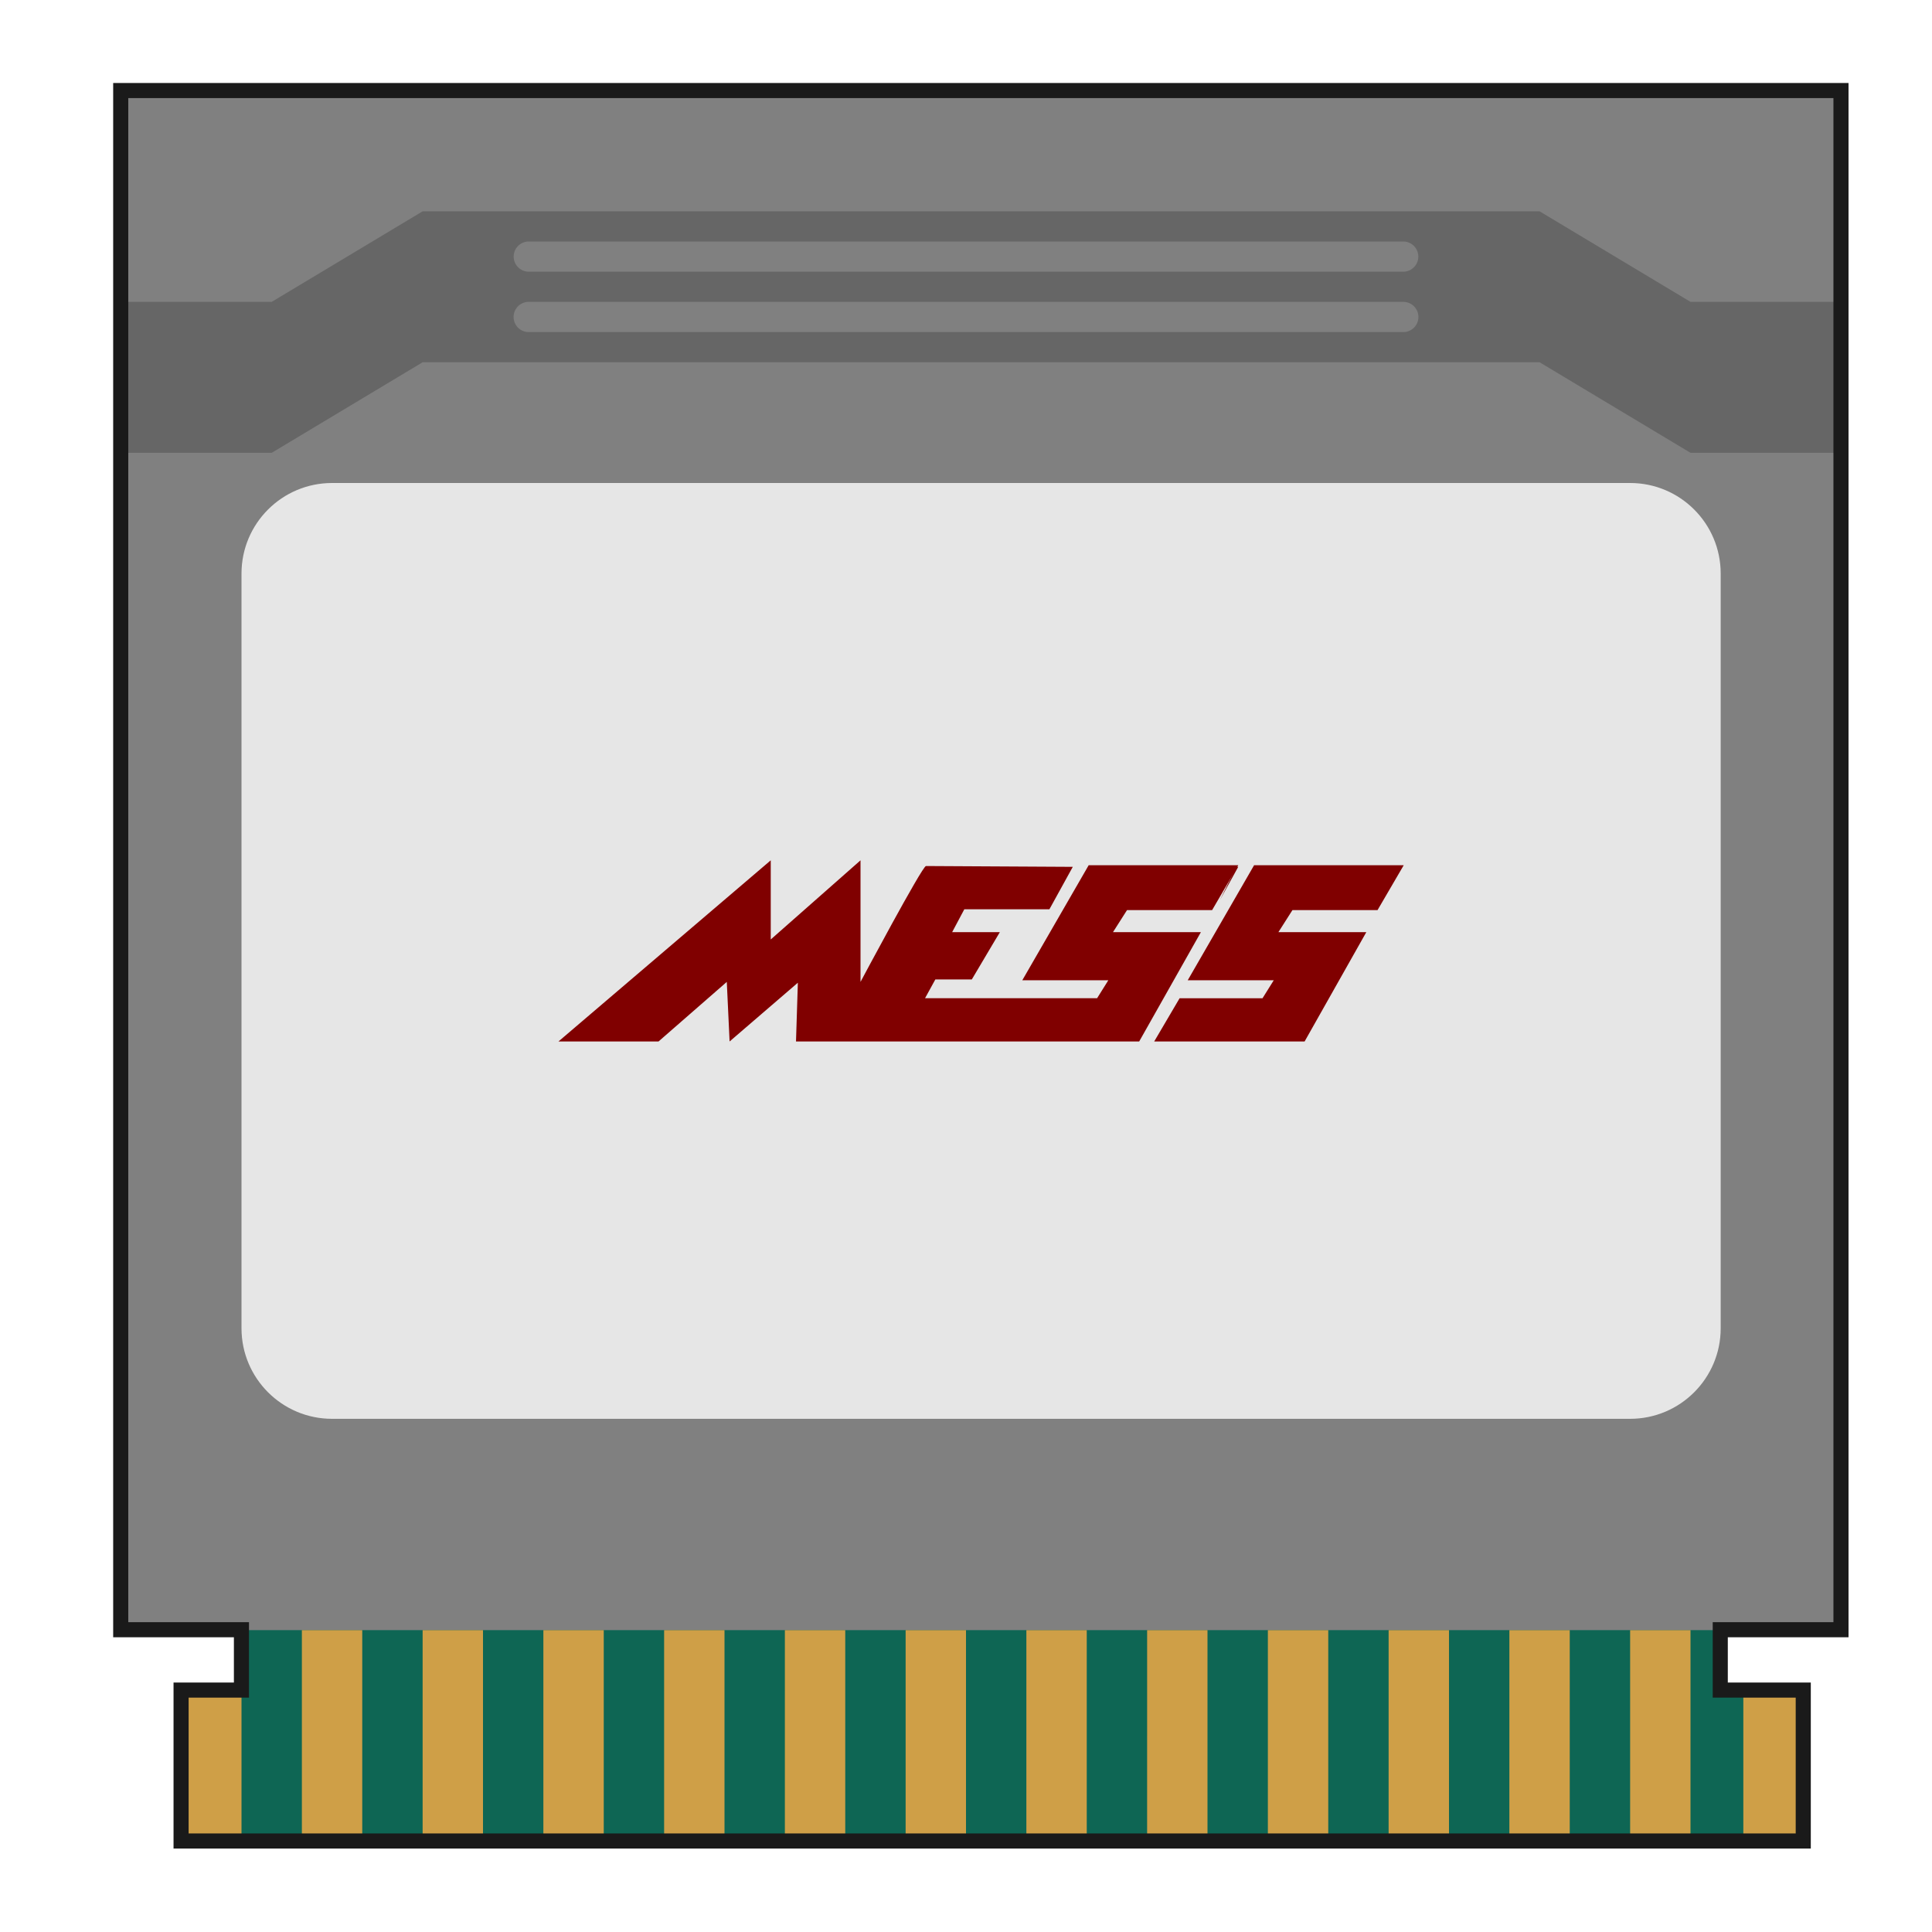 <svg xmlns="http://www.w3.org/2000/svg" xml:space="preserve" width="256" height="256" viewBox="0 0 341.333 341.333"><path d="M304 298.667v-16H42.667v16H32v26.666h282.667v-26.666z" style="fill:#0e6654;fill-opacity:1;fill-rule:nonzero;stroke:none;stroke-width:1.333;font-variant-east_asian:normal;opacity:1;vector-effect:none;stroke-linecap:butt;stroke-linejoin:miter;stroke-miterlimit:4;stroke-dasharray:none;stroke-dashoffset:0;stroke-opacity:1"/><path d="M325.333 288h-304V16h304Z" style="fill:gray;fill-opacity:1;fill-rule:nonzero;stroke:none;stroke-width:1.333"/><path d="M288 250.667H58.667c-8.836 0-16-7.164-16-16V101.333c0-8.836 7.164-16 16-16H288c8.836 0 16 7.164 16 16v133.334c0 8.836-7.164 16-16 16" style="fill:#e6e6e6;fill-opacity:1;fill-rule:nonzero;stroke:none;stroke-width:1.333"/><path d="M21.333 80H48l26.667-16H272l26.667 16h26.666V16h-304Z" style="fill:#666;fill-opacity:1;fill-rule:nonzero;stroke:none;stroke-width:1.333"/><path d="M21.333 53.333H48l26.667-16H272l26.667 16h26.666V16h-304Z" style="fill:gray;fill-opacity:1;fill-rule:nonzero;stroke:none;stroke-width:1.333"/><path d="M64 325.333H53.333V288H64zm-21.333 0H32v-26.666h10.667zm42.666 0H74.667V288h10.666zm21.334 0H96V288h10.667zm21.333 0h-10.667V288H128Zm21.333 0h-10.666V288h10.666zm21.334 0H160V288h10.667zm21.333 0h-10.667V288H192Zm21.333 0h-10.666V288h10.666zm21.334 0H224V288h10.667zm21.333 0h-10.667V288H256zm21.333 0h-10.666V288h10.666zm21.334 0H288V288h10.667zm20 0H308v-26.666h10.667z" style="fill:#cf9f47;fill-opacity:1;fill-rule:nonzero;stroke:none;stroke-width:1.333"/><path d="M248 48H93.333a2.668 2.668 0 0 1 0-5.333H248A2.668 2.668 0 0 1 248 48m0 10.667H93.333a2.668 2.668 0 0 1 0-5.334H248a2.668 2.668 0 0 1 0 5.334" style="fill:gray;fill-opacity:1;fill-rule:nonzero;stroke:none;stroke-width:1.333"/><g style="fill:maroon"><g style="fill:maroon"><path d="m0 0 14.062 12V6.757L20.009 12V3.946s4.088 7.676 4.336 7.676 9.726-.054 9.726-.054l-1.549-2.811h-5.637l-.805-1.514h3.159l-1.858-3.135h-2.416l-.682-1.243h11.398l.744 1.189h-5.699l4.398 7.622h9.911l-1.734-2.973h-5.637l-.929-1.46h5.823L38.469 0H15.735l.123 3.892L11.336 0l-.186 3.946L6.628 0Z" style="fill:maroon;fill-opacity:1;fill-rule:nonzero;stroke:none" transform="matrix(2.667 0 0 -2.667 98.667 184)"/></g><g style="fill:maroon"><path d="m0 0-.121.001-1.094-2.206Z" style="fill:maroon;fill-opacity:1;fill-rule:nonzero;stroke:none" transform="matrix(2.667 0 0 -2.667 218.76 153.153)"/></g><g style="fill:maroon"><path d="m0 0 1.735 2.973h-9.912l-4.398-7.622h5.699l-.743-1.189h-5.493l-1.684-2.865h9.964l4.089 7.244h-5.823L-5.637 0Z" style="fill:maroon;fill-opacity:1;fill-rule:nonzero;stroke:none" transform="matrix(2.667 0 0 -2.667 243.373 160.793)"/></g></g><path d="M16 12v204h16v8h-8v20h215v-20h-11v-8h16V12z" style="opacity:1;vector-effect:none;fill:none;fill-opacity:1;fill-rule:nonzero;stroke:#1a1a1a;stroke-width:2;stroke-linecap:butt;stroke-linejoin:miter;stroke-miterlimit:4;stroke-dasharray:none;stroke-dashoffset:0;stroke-opacity:1" transform="scale(1.333)"/></svg>